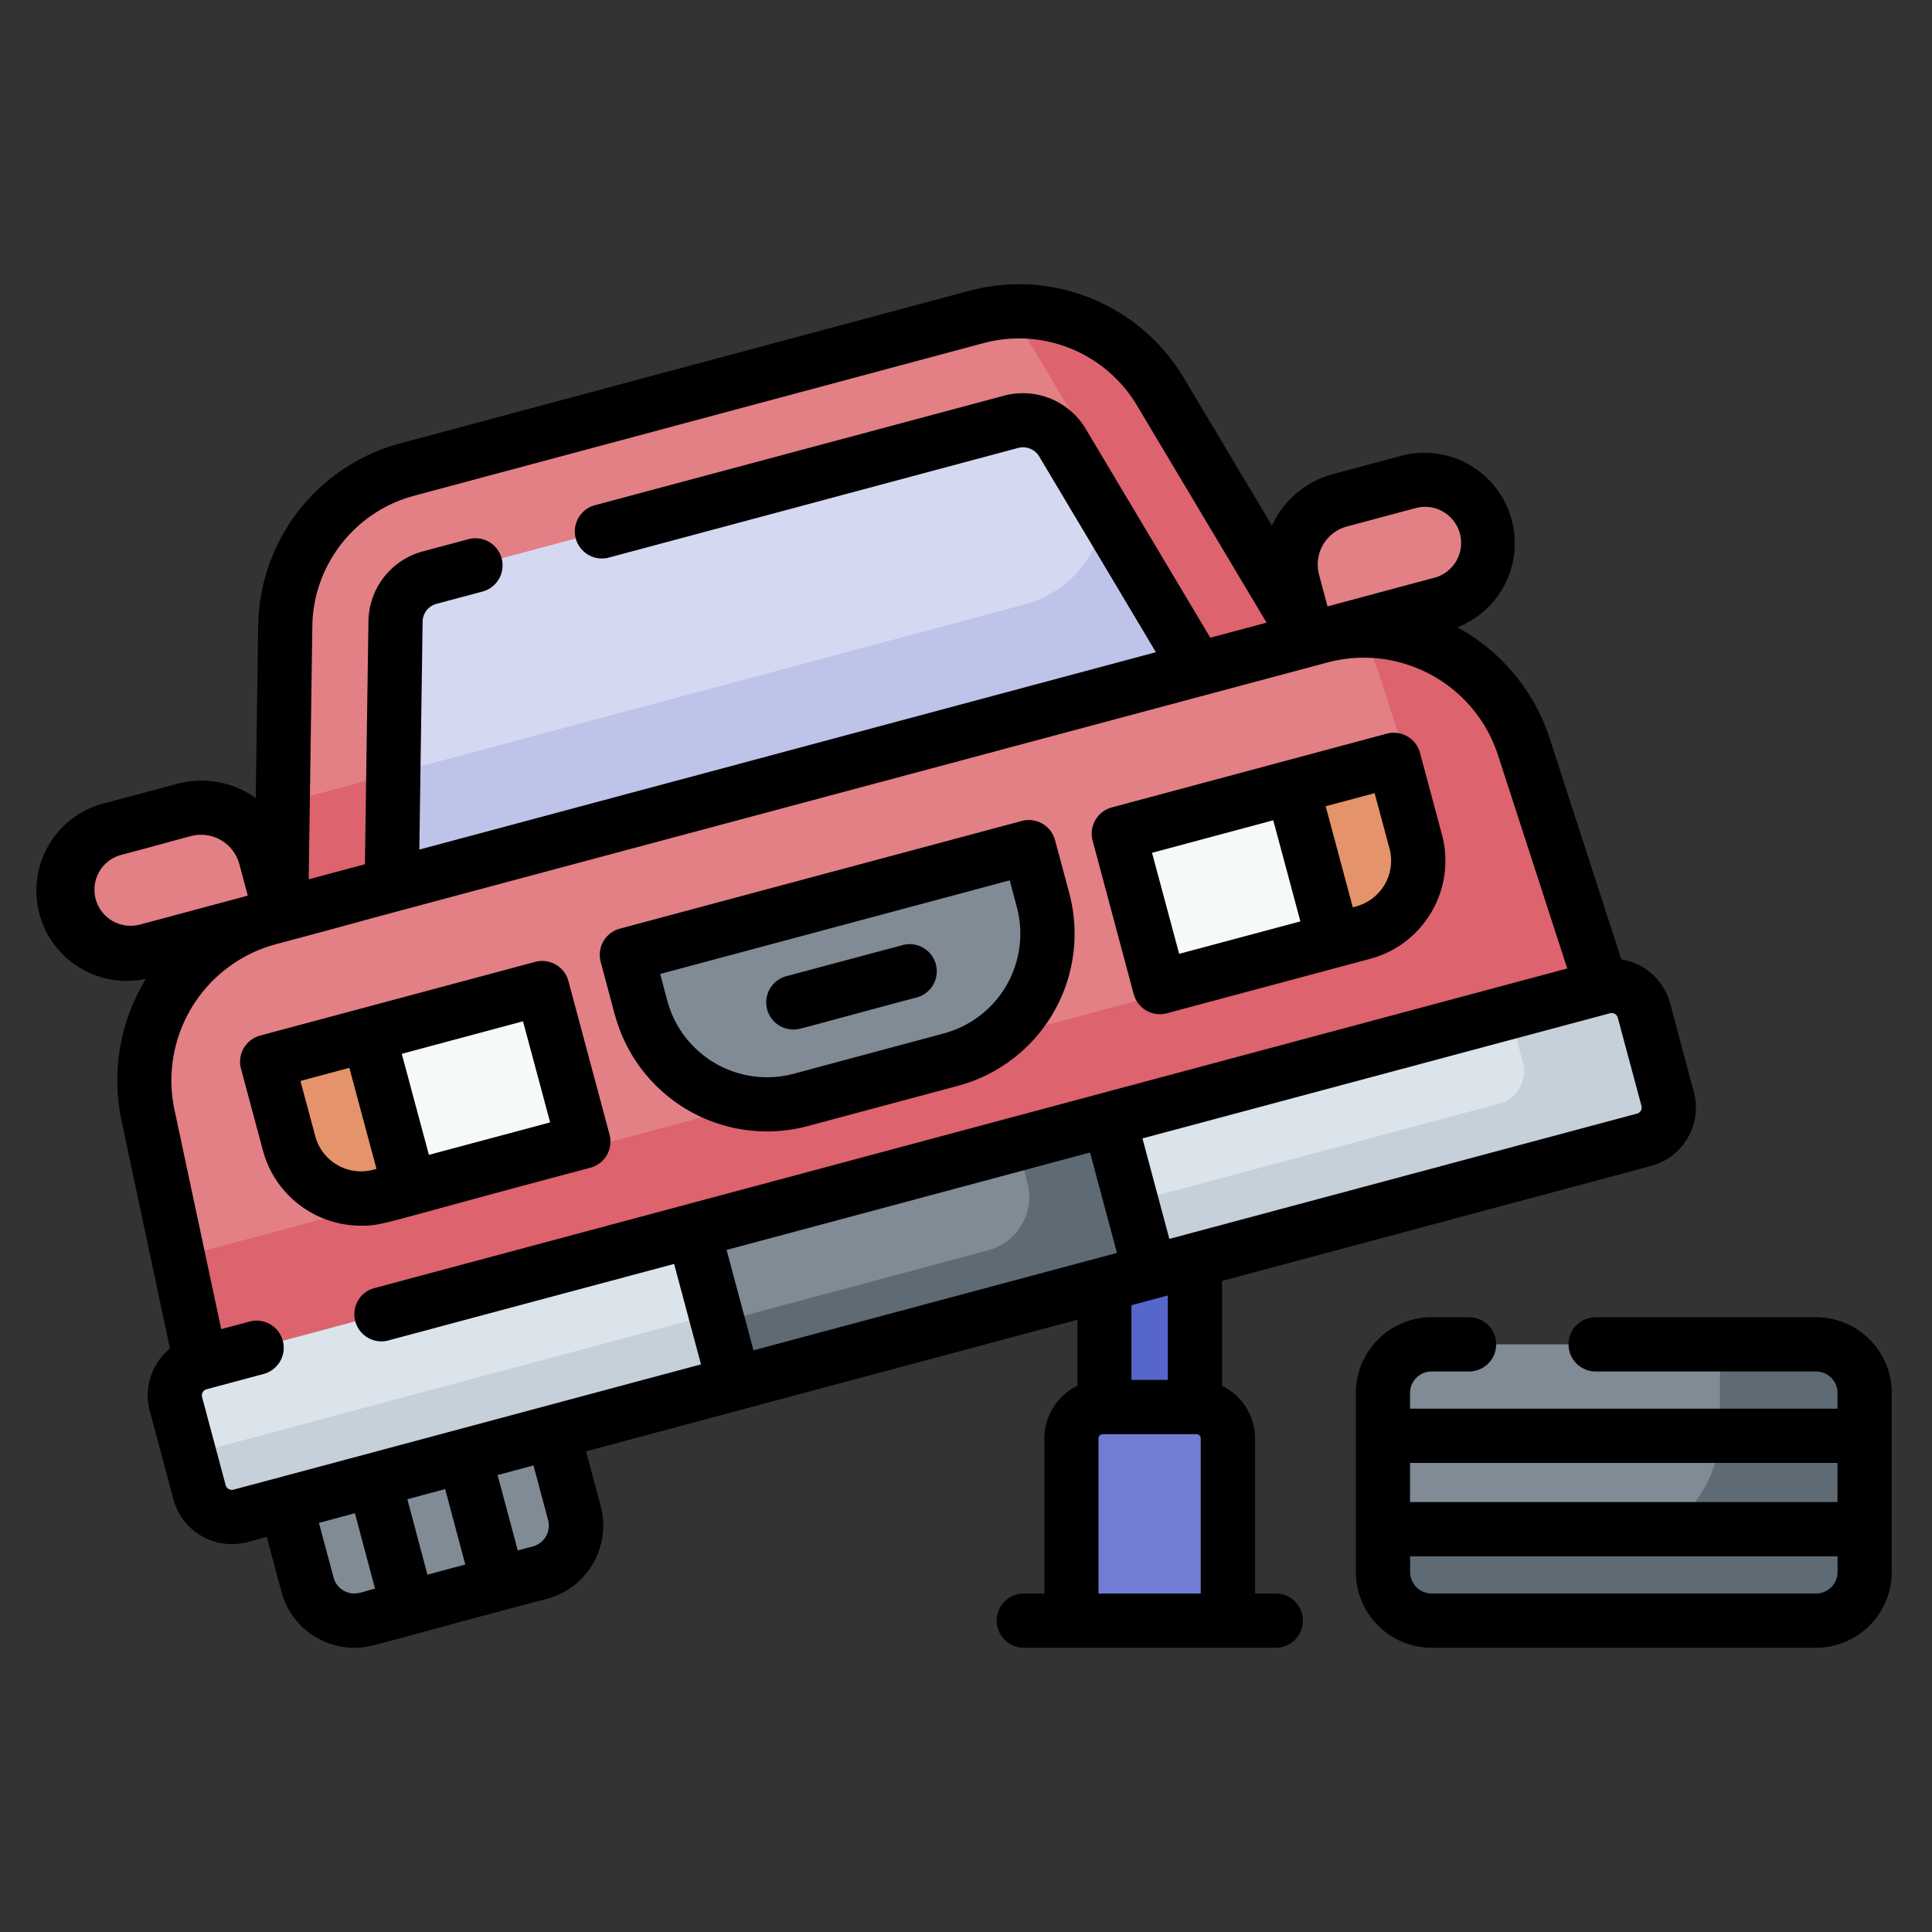 <svg width="24" height="24" fill="none" xmlns="http://www.w3.org/2000/svg">
  <rect width="100%" height="100%" fill="#333333" stroke="none"/>
  <defs/>
  <path d="M16.252 7.945l-1.84-3.086a2.036 2.036 0 00-2.276-.923L5.051 5.835a2.036 2.036 0 00-1.508 1.937l-.052 3.592 12.761-3.42z" fill="#E28086"/>
  <path d="M14.411 4.86a2.036 2.036 0 00-1.855-.99l.059.09.926 1.553a1.35 1.35 0 01-.81 1.995l-9.22 2.47-.02 1.386 12.761-3.42-1.84-3.085z" fill="#DD636E"/>
  <path d="M16.402 7.905L3.343 11.404a2.09 2.09 0 00-1.503 2.454l.654 3.07L19.9 12.264l-.97-2.986a2.09 2.09 0 00-2.528-1.373z" fill="#E28086"/>
  <path d="M18.93 9.278a2.09 2.09 0 00-2.066-1.443c.113.164.204.346.269.545l.667 2.056a.928.928 0 01-.642 1.183L2.215 15.623l.278 1.305 17.406-4.664-.97-2.986z" fill="#DD636E"/>
  <path d="M20.422 14.16L2.988 18.83a.416.416 0 01-.51-.294l-.293-1.094a.416.416 0 01.294-.51l17.434-4.671c.222-.06.45.072.51.294l.293 1.095a.416.416 0 01-.294.51z" fill="#DAE4EA"/>
  <path d="M20.716 13.65l-.293-1.095a.416.416 0 00-.51-.294l-1.162.311.168.628a.416.416 0 01-.294.51L2.354 18.07l.124.466c.06.222.288.354.51.294l17.434-4.67a.416.416 0 00.294-.51z" fill="#C6D0DA"/>
  <path d="M18.474 6.537a.785.785 0 01-.555.961l-1.666.447-.192-.717a.827.827 0 01.584-1.013l.868-.233a.785.785 0 01.961.555zM1.825 11.81l1.667-.446-.193-.717a.827.827 0 00-1.012-.585l-.868.233a.785.785 0 10.406 1.515z" fill="#E28086"/>
  <path d="M8.616 15.288l5.167-1.385.509 1.898-5.167 1.385-.509-1.898z" fill="#808B95"/>
  <path d="M13.779 13.904l-1.145.307.128.48a.686.686 0 01-.485.84l-3.358.9.203.756 5.166-1.385-.509-1.898z" fill="#5E6B75"/>
  <path d="M6.708 19.536l-2.148.575a.604.604 0 01-.74-.427l-.27-1.004 3.316-.889.27 1.005a.604.604 0 01-.428.74z" fill="#808B95"/>
  <path d="M14.877 8.313l-1.68-2.815a.569.569 0 00-.635-.258L5.335 7.176a.569.569 0 00-.422.542l-.047 3.278 10.011-2.683z" fill="#D5D8F1"/>
  <path d="M13.72 6.374a1.347 1.347 0 01-.989 1.134L4.886 9.61l-.02 1.386 10.011-2.683-1.156-1.939z" fill="#BEC3EA"/>
  <path d="M3.32 13.19l.272 1.013a.925.925 0 001.132.654l.366-.098-.51-1.907-1.26.338z" fill="#E4936B"/>
  <path d="M4.582 12.852l2.157-.578.511 1.907-2.157.578-.511-1.907z" fill="#F6F9F9"/>
  <path d="M17.314 9.44l.271 1.013c.133.494-.16 1-.653 1.133l-.366.098-.511-1.907 1.259-.337z" fill="#E4936B"/>
  <path d="M13.9 10.354l2.157-.579.512 1.907-2.157.578-.512-1.906z" fill="#F6F9F9"/>
  <path d="M11.81 13.164l-1.861.499a1.62 1.62 0 01-1.985-1.146l-.176-.656 4.993-1.338.175.656a1.62 1.62 0 01-1.146 1.985zM22.56 16.7h-4.776a.604.604 0 00-.604.604v2.224c0 .334.27.604.604.604h4.775c.334 0 .604-.27.604-.604v-2.224a.604.604 0 00-.604-.604z" fill="#808B95"/>
  <path d="M22.56 16.7h-1.194v1.053a1.48 1.48 0 01-1.48 1.48H17.18v.295c0 .334.27.604.604.604h4.775c.334 0 .604-.27.604-.604v-2.224a.604.604 0 00-.604-.604z" fill="#5E6B75"/>
  <path d="M14.864 17.479H13.7a.39.39 0 00-.39.39v2.263h1.945v-2.264a.39.39 0 00-.39-.39z" fill="#707DD3"/>
  <path d="M13.72 15.955v1.524h1.125v-1.825l-1.125.301z" fill="#5766CB"/>
  <path d="M4.484 15.226c.288 0 .237-.027 2.85-.72a.337.337 0 00.238-.412l-.511-1.907a.337.337 0 00-.413-.238l-3.416.915a.337.337 0 00-.238.413l.272 1.014c.15.563.661.935 1.218.935zm2.35-1.283l-1.506.403-.337-1.255 1.506-.404.337 1.256zm-2.494-.678l.337 1.256-.04.01a.588.588 0 01-.72-.415l-.185-.688.608-.163zM14.084 12.35c.048.18.234.285.412.237l2.524-.676c.325-.087.597-.296.766-.588.168-.291.213-.631.126-.957l-.272-1.013a.337.337 0 00-.413-.239l-3.416.916a.337.337 0 00-.238.412l.51 1.907zm3.177-1.81a.588.588 0 01-.416.72l-.04.011-.337-1.256.608-.162.185.688zm-1.444-.35l.337 1.256-1.506.403-.337-1.255 1.506-.404zM7.638 12.604a1.957 1.957 0 002.398 1.384l1.862-.499a1.956 1.956 0 001.384-2.397l-.176-.656a.337.337 0 00-.412-.238L7.7 11.536a.337.337 0 00-.238.412l.175.656zm4.905-1.668l.088.33a1.283 1.283 0 01-.908 1.572l-1.861.5a1.283 1.283 0 01-1.573-.909l-.088-.33 4.342-1.163z" fill="#000"/>
  <path d="M9.857 12.789c.08 0 .032.001 1.514-.394a.337.337 0 10-.175-.65l-1.426.381a.337.337 0 00.087.663zM22.56 16.363h-2.738a.337.337 0 100 .674h2.737c.147 0 .267.12.267.267v.195h-5.31v-.195c0-.147.12-.267.268-.267h.465a.337.337 0 000-.674h-.465a.942.942 0 00-.941.94v2.225c0 .519.422.941.94.941h4.776a.942.942 0 00.941-.941v-2.224a.942.942 0 00-.94-.941zm.266 1.81v.486h-5.31v-.486h5.31zm-.267 1.622h-4.775a.268.268 0 01-.267-.267v-.195h5.31v.195c0 .147-.12.267-.268.267z" fill="#000"/>
  <path d="M15.847 19.795h-.256v-1.927a.728.728 0 00-.41-.653v-1.303l5.328-1.428a.748.748 0 00.457-.35.748.748 0 00.075-.572l-.293-1.094a.748.748 0 00-.607-.55l-.89-2.744a2.42 2.42 0 00-1.147-1.381 1.123 1.123 0 00-.678-2.136l-.868.233a1.162 1.162 0 00-.757.64l-1.1-1.843A2.382 2.382 0 0012.05 3.61L4.966 5.509a2.382 2.382 0 00-1.759 2.258l-.03 2.146a1.162 1.162 0 00-.976-.176l-.868.232a1.12 1.12 0 00.48 2.19 2.42 2.42 0 00-.302 1.769l.6 2.823a.754.754 0 00-.25.778l.293 1.095c.107.4.52.64.922.532l.238-.064.182.68a.935.935 0 00.907.697c.219 0 .173-.024 2.393-.608a.942.942 0 00.666-1.152l-.182-.68 6.104-1.635v.82a.728.728 0 00-.41.655v1.926h-.256a.337.337 0 000 .674h3.13a.337.337 0 100-.674zm-2.306-5.478l.334 1.247-4.515 1.21-.334-1.247 4.515-1.21zm6.842-.52a.078.078 0 01-.048.037l-5.809 1.556-.334-1.248L20 12.587a.077.077 0 01.06.008c.014.008.03.022.037.048l.294 1.095a.078.078 0 01-.008.06zm-3.65-7.257l.867-.232a.448.448 0 01.232.865l-1.341.36-.105-.393a.49.49 0 01.346-.6zM5.138 6.16l7.085-1.899a1.705 1.705 0 011.898.771l1.613 2.703-.699.187-1.549-2.597a.909.909 0 00-1.012-.41L7.372 6.281a.337.337 0 00.174.65l5.103-1.367c.1-.026.207.017.26.106l1.45 2.432-9.15 2.452.041-2.832a.233.233 0 01.172-.221L6 7.347a.337.337 0 00-.174-.651l-.578.155a.91.91 0 00-.671.862l-.044 3.023-.698.187.045-3.147c.01-.756.529-1.42 1.259-1.616zm-3.401 5.325a.447.447 0 11-.232-.865c.889-.235.882-.25.995-.25.216 0 .414.146.473.364l.105.392-1.341.36zm1.163 7.02a.08.08 0 01-.097-.056l-.293-1.095a.08.08 0 01.056-.096l.709-.19a.337.337 0 00-.175-.651l-.352.094-.58-2.723a1.752 1.752 0 011.261-2.059c4.58-1.227-7.042 1.879 13.06-3.499.9-.241 1.832.265 2.12 1.152l.86 2.649-14.836 3.975a.337.337 0 00.174.65l3.567-.955.334 1.248c-.704.188-5.278 1.416-5.808 1.556zm2.41 1.056l-.25-.937.47-.126.25.937-.47.126zm-1.041.198a.265.265 0 01-.125-.162l-.182-.679.447-.12.25.938c-.13.023-.25.105-.39.023zm2.351-.549l-.188.05-.251-.936.446-.12.182.68a.268.268 0 01-.189.326zm7.887-3.117v1.049h-.452v-.928l.452-.121zm-.861 3.702v-1.927c0-.029.024-.052.053-.052h1.165c.029 0 .052.023.052.052v1.927h-1.27z" fill="#000"/>
</svg>
